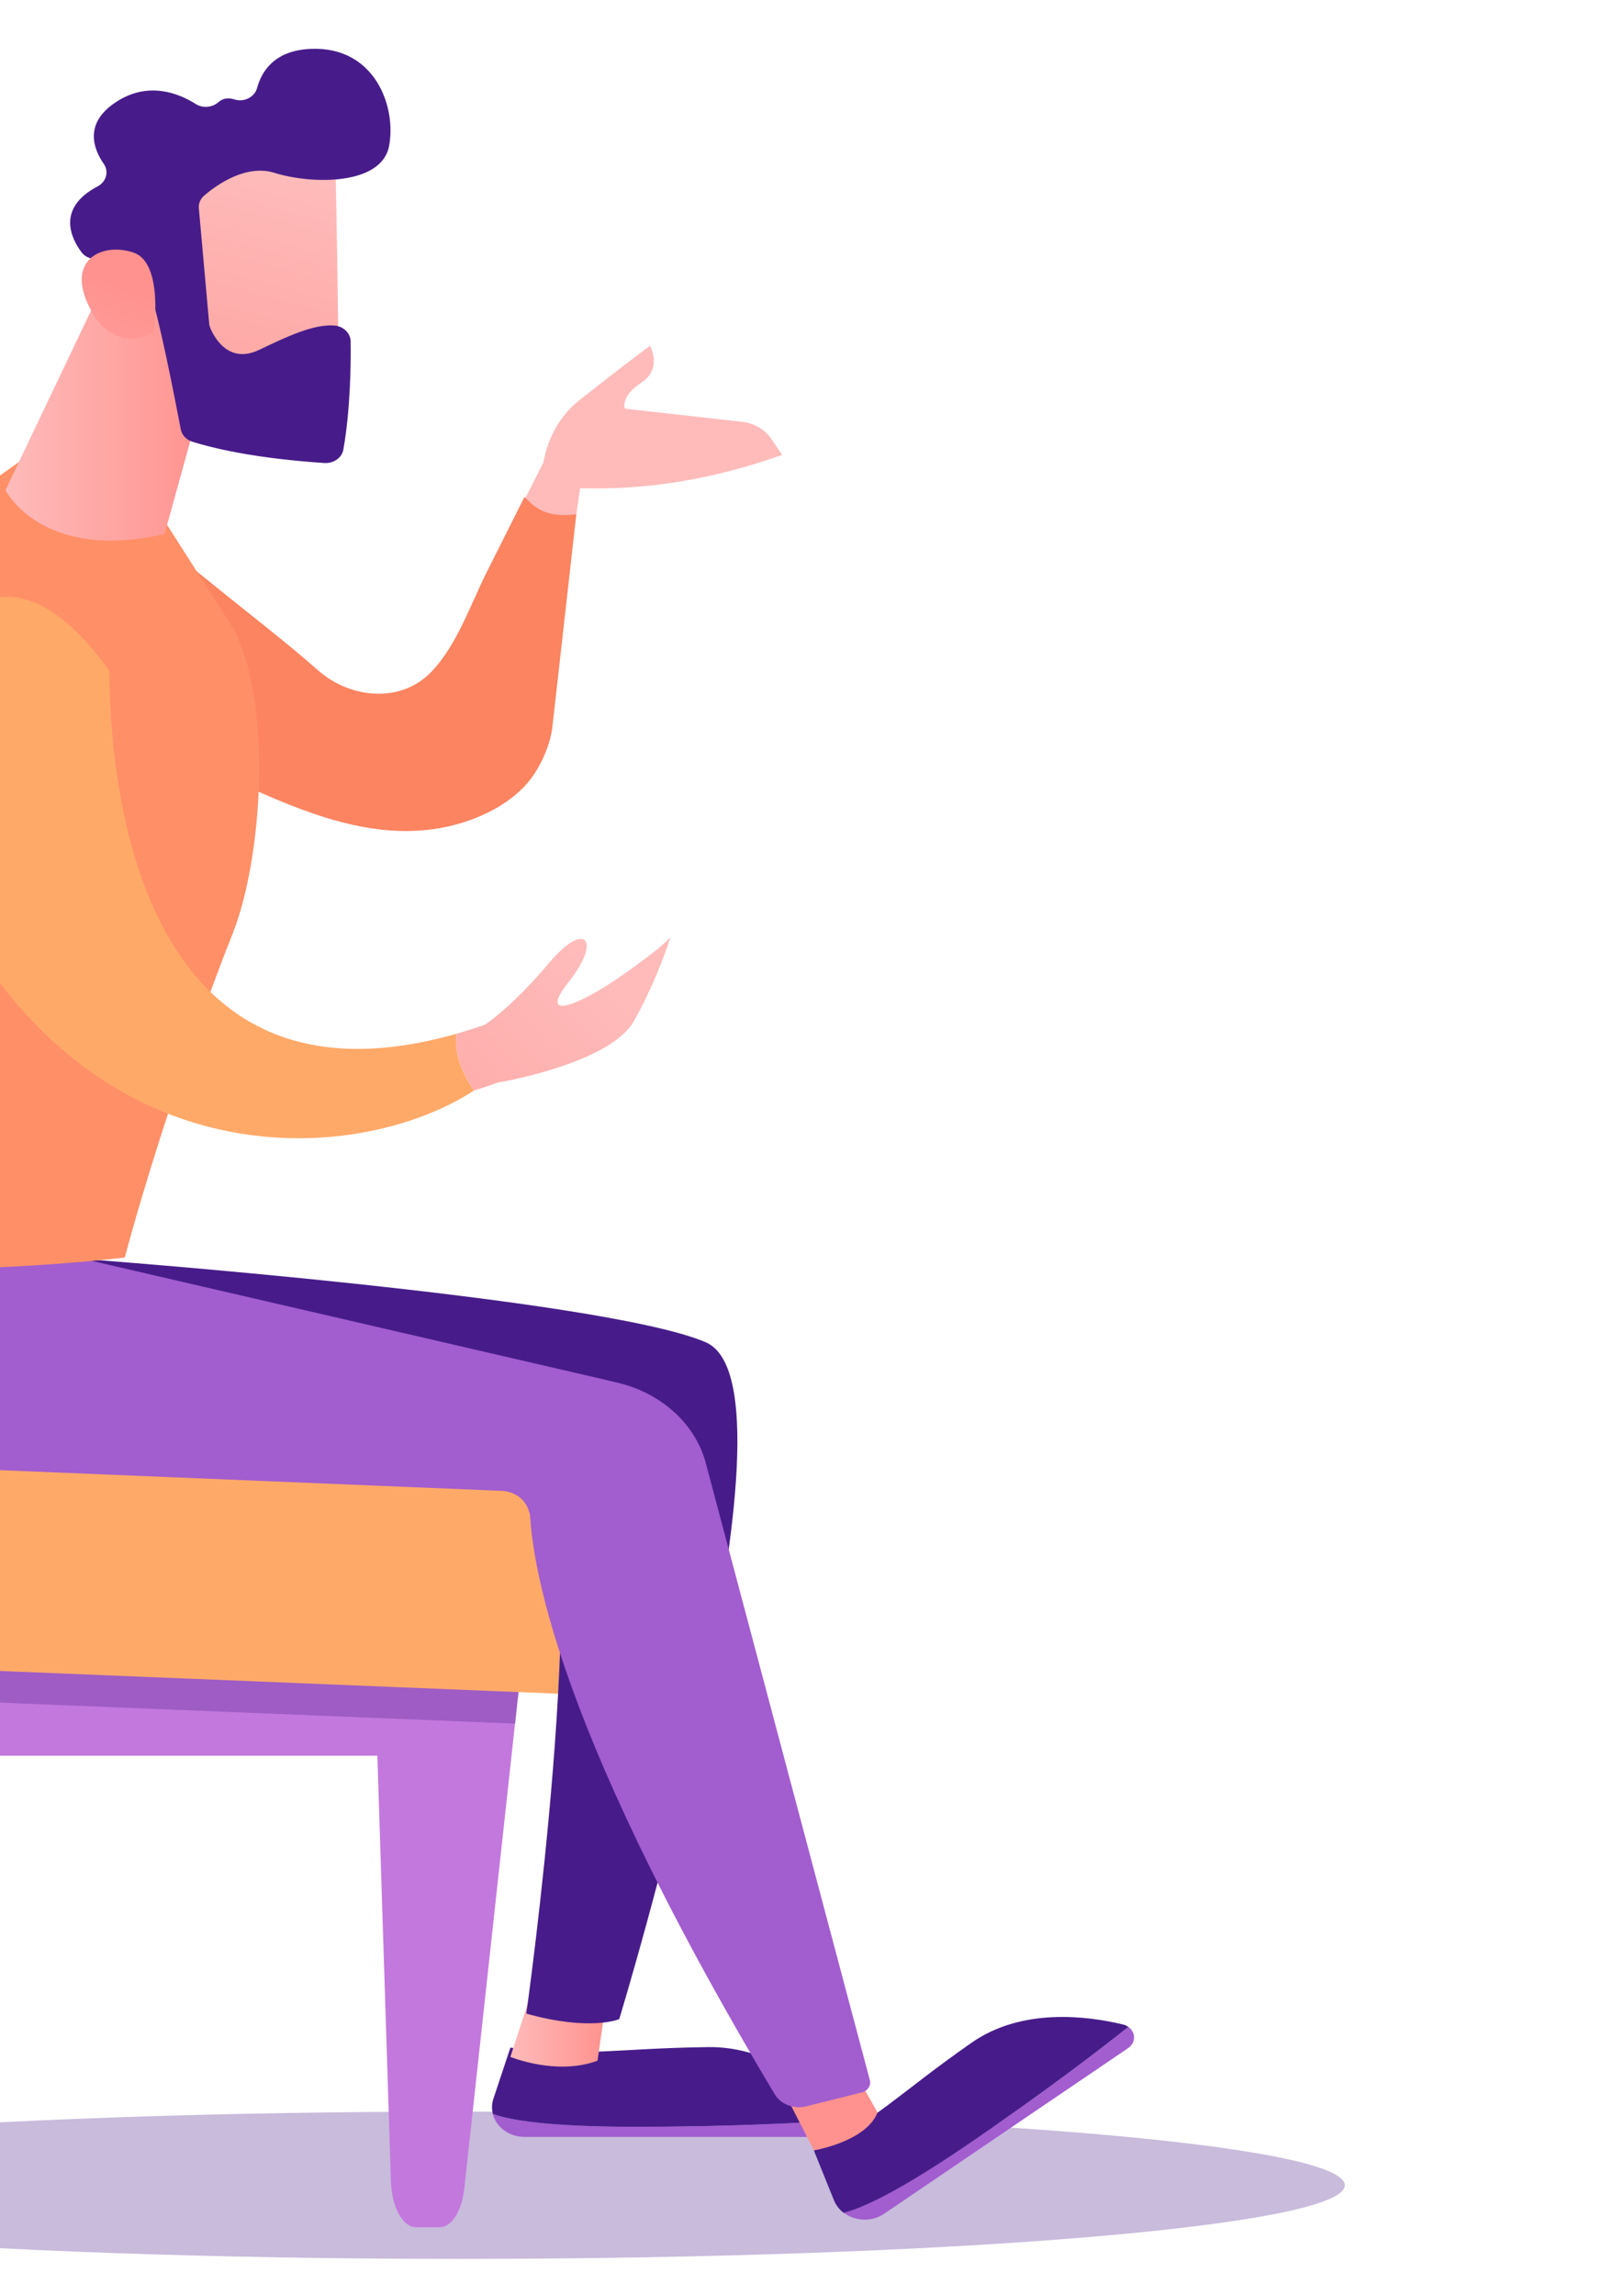 <svg width="395" height="558" viewBox="0 0 395 558" fill="none" xmlns="http://www.w3.org/2000/svg">
<path opacity="0.3" d="M111.762 549.278C230.683 549.278 327.088 541.262 327.088 531.374C327.088 521.486 230.683 513.47 111.762 513.47C-7.159 513.47 -103.563 521.486 -103.563 531.374C-103.563 541.262 -7.159 549.278 111.762 549.278Z" fill="#471C8A"/>
<path d="M123.352 401.155V394.713H-45.305L-45.233 392.14H-81.484L-67.194 523.102C-66.597 528.652 -64.087 532.565 -61.196 532.565H-55.461C-52.211 532.565 -49.535 527.674 -49.344 521.359L-46.333 426.927H91.785L95.083 530.375C95.274 536.711 97.974 541.58 101.2 541.58H106.935C109.827 541.58 112.336 537.668 112.933 532.139L127.223 401.177H123.352V401.155Z" fill="#C378DD"/>
<path opacity="0.3" d="M123.352 394.713H-45.305L-45.233 392.14H-81.484L-79.524 410.044C-77.828 410.597 -76.083 410.916 -74.315 410.979L125.311 419.123L127.271 401.177H123.376V394.713H123.352Z" fill="#471C8A"/>
<path d="M157.427 344.382C154.966 340.065 151.382 337.662 147.917 337.684L-45.568 339.555C-51.016 339.619 -56.106 334.324 -58.687 325.84L-124.018 110.78C-128.272 96.788 -137.615 90.218 -146.146 95.257L-147.89 96.278C-152.789 99.17 -156.779 105.527 -158.882 113.841C-161.009 122.156 -161.057 131.66 -159.05 140.038L-104.376 367.261C-99.238 388.652 -87.481 402.75 -74.339 403.282L140.509 412.042C145.838 412.255 151.525 408.683 155.324 402.091C159.124 395.521 161.824 386.505 161.824 377.085V360.691C161.824 354.567 159.889 348.698 157.427 344.382Z" fill="#FFA969"/>
<path d="M190.236 110.609L187.56 106.676C186.811 105.561 185.787 104.613 184.566 103.902C183.345 103.191 181.958 102.736 180.511 102.572L152.003 99.382C152.003 99.382 150.736 96.49 155.97 93.067C161.203 89.644 158.12 84.051 158.12 84.051C158.12 84.051 151.119 89.24 140.987 97.256C135.18 101.828 132.982 107.994 132.169 112.438L127.605 121.475C130.162 124.197 134.081 126.345 140.079 125.643L141.106 118.711C158.24 119.242 174.537 116.202 190.236 110.609Z" fill="url(#paint0_linear_658_679)"/>
<path d="M127.581 120.816C124.523 126.897 121.464 133 118.405 139.081C114.463 146.906 111.165 156.9 104.832 163.45C97.353 171.147 85.118 169.807 77.448 163.067C69.06 155.688 60.075 148.884 51.401 141.782C49.107 139.911 46.766 138.103 44.448 136.232L43.802 184.033C64.974 192.751 88.273 207.508 112.527 200.023C119.194 197.96 125.885 194.112 129.684 188.604C131.954 185.309 133.89 180.737 134.344 176.846L140.174 125.069C133.245 125.855 130.521 123.942 127.581 120.816Z" fill="#FC8460"/>
<path d="M154.249 517.149C133.292 517.149 124.021 515.533 119.863 514.044C120.675 517.149 123.734 519.615 127.605 519.615H201.754C204.263 519.615 205.816 517.446 205.219 515.49C196.784 516.107 178.838 517.149 154.249 517.149Z" fill="#A25DCF"/>
<path d="M205.243 515.49C205.123 515.086 204.956 514.703 204.645 514.342C199.006 507.814 187.656 497.565 172.219 497.777C149.613 498.075 141.728 500.287 124.14 497.905L120.006 510.344C119.576 511.62 119.576 512.875 119.887 514.044C124.045 515.533 133.316 517.149 154.273 517.149C178.838 517.149 196.784 516.107 205.243 515.49Z" fill="#471C8A"/>
<path d="M129.23 484.509L124.14 500.159C124.14 500.159 135.419 504.794 145.336 501.073L147.272 487.507L129.23 484.509Z" fill="url(#paint1_linear_658_679)"/>
<path d="M20.384 306.15C20.384 306.15 145.886 315.421 171.621 326.371C197.357 337.343 150.617 490.973 150.617 490.973C150.617 490.973 143.615 494.014 128.011 489.633C128.011 489.633 143.998 376.256 132.098 351.654L-3.774 331.56L20.384 306.15Z" fill="#471C8A"/>
<path d="M-55.222 305.214C-55.222 305.214 -59.308 314.124 -59.141 325.946C-58.902 342.298 -44.373 355.588 -26.308 356.396L122.038 362.52C125.168 362.647 127.82 364.603 128.609 367.368C132.098 379.573 167.105 349.038 167.105 349.038C162.565 342.255 155.277 337.365 146.794 335.408L20.384 306.15L-55.222 305.214ZM234.754 521.869C217.979 533.245 209.496 536.988 205.195 538.051C207.895 540.092 211.982 540.39 215.064 538.285L274.374 498.033C276.381 496.672 276.214 494.099 274.445 492.866C268.089 497.948 254.421 508.516 234.754 521.869Z" fill="#A25DCF"/>
<path d="M274.445 492.866C274.083 492.596 273.659 492.4 273.203 492.291C264.385 490.165 248.542 488.166 236.308 496.714C218.41 509.217 213.583 515.277 197.955 522.911L202.853 535.053C203.355 536.286 204.191 537.307 205.195 538.072C209.496 537.009 217.979 533.266 234.754 521.89C254.421 508.516 268.089 497.948 274.445 492.866Z" fill="#471C8A"/>
<path d="M186.293 500.946C187.417 501.945 197.955 522.89 197.955 522.89C197.955 522.89 210.619 520.806 213.439 513.683L202.805 494.737L186.293 500.946Z" fill="url(#paint2_linear_658_679)"/>
<path d="M-15.937 311.891L124.116 356.608C127.08 357.544 128.991 360.117 128.848 362.966C128.274 375.554 132.6 415.87 188.42 509.217C189.127 510.421 190.277 511.371 191.678 511.909C193.079 512.447 194.646 512.541 196.115 512.173L209.64 508.792C211.05 508.43 211.91 507.133 211.575 505.836L171.598 355.503C171.526 355.226 171.43 354.95 171.359 354.695C168.228 344.828 158.981 337.535 147.821 335.749C110.783 329.752 -30.753 307.085 -15.937 311.891Z" fill="#A25DCF"/>
<path d="M-55.604 304.81C-55.604 304.81 -57.086 238.297 -42.366 175.697C-36.942 152.584 -22.819 131.894 -2.293 117.265L4.565 112.374L38.952 125.005L56.611 152.626C66.336 170.233 63.947 208.443 56.611 226.964C44.352 257.924 34.531 290.032 30.349 305.788C30.349 305.788 -26.595 312.593 -55.604 304.81Z" fill="#FF8F67"/>
<path d="M28.198 62.809L1.339 119.179C1.339 119.179 9.942 136.679 40.027 129.874L50.78 91.004L28.198 62.809Z" fill="url(#paint3_linear_658_679)"/>
<path d="M81.415 37.101C81.749 37.888 82.442 93.428 82.442 93.428L47.387 93.109L38.067 40.567C38.067 40.567 76.014 23.918 81.415 37.101Z" fill="url(#paint4_linear_658_679)"/>
<path d="M48.367 50.667L50.876 78.671C50.9 79.033 50.995 79.373 51.139 79.713C51.975 81.776 55.487 88.708 63.086 85.05C69.992 81.733 76.349 78.778 81.319 79.16C83.541 79.331 85.262 81.01 85.286 83.031C85.357 88.07 85.262 99.446 83.517 109.312C83.159 111.311 81.152 112.715 78.929 112.587C72.191 112.162 57.997 110.886 46.861 107.441C46.116 107.213 45.454 106.81 44.945 106.275C44.436 105.74 44.099 105.092 43.97 104.4C42.656 97.469 38.545 76.396 36.395 70.676C34.388 65.318 26.143 63.489 22.607 62.936C21.46 62.766 20.432 62.171 19.787 61.278C17.469 58.173 13.526 50.71 23.73 45.33C25.857 44.203 26.55 41.737 25.235 39.844C22.631 36.08 20.456 29.956 28.127 24.875C35.917 19.686 43.348 22.599 47.626 25.3C49.346 26.384 51.664 26.15 53.17 24.811C54.03 24.045 55.273 23.62 57.017 24.173C59.383 24.938 61.939 23.599 62.537 21.387C63.684 17.156 66.91 12.223 75.656 11.882C91.188 11.266 96.469 25.959 94.629 35.528C92.789 45.096 75.895 44.884 66.766 42.034C59.837 39.865 52.716 44.947 49.705 47.52C48.749 48.328 48.247 49.498 48.367 50.667Z" fill="#471C8A"/>
<path d="M37.398 80.862C37.398 80.862 39.836 64.063 32.595 61.469C25.355 58.896 16.466 62.703 21.221 73.59C27.147 87.156 37.398 80.862 37.398 80.862Z" fill="url(#paint5_linear_658_679)"/>
<path d="M110.95 251.396C22.392 276.551 27.099 163.811 26.526 163.003C-8.577 114.479 -28.291 179.142 -24.898 188.264C6.238 290.223 84.736 285.184 115.323 265.153C111.523 259.795 110.663 255.074 110.95 251.396Z" fill="#FFA969"/>
<path d="M163.091 227.857C163.091 227.857 161.657 229.941 151.286 237.192C140.915 244.464 130.473 248.653 138.406 238.659C146.34 228.665 142.468 223.519 133.436 234.279C124.379 245.038 117.927 249.184 117.927 249.184C115.538 250.014 113.22 250.737 110.974 251.375C110.687 255.053 111.547 259.774 115.347 265.132C118.931 264.069 120.962 263.261 120.962 263.261C120.962 263.261 148.395 258.753 154.249 248.185C160.128 237.638 163.091 227.857 163.091 227.857Z" fill="url(#paint6_linear_658_679)"/>
<defs>
<linearGradient id="paint0_linear_658_679" x1="159.47" y1="119.407" x2="170.02" y2="178.458" gradientUnits="userSpaceOnUse">
<stop stop-color="#FEBBBA"/>
<stop offset="1" stop-color="#FF928E"/>
</linearGradient>
<linearGradient id="paint1_linear_658_679" x1="124.138" y1="493.52" x2="147.272" y2="493.52" gradientUnits="userSpaceOnUse">
<stop stop-color="#FEBBBA"/>
<stop offset="1" stop-color="#FF928E"/>
</linearGradient>
<linearGradient id="paint2_linear_658_679" x1="3458.71" y1="2162.25" x2="3439.79" y2="2150.13" gradientUnits="userSpaceOnUse">
<stop stop-color="#FEBBBA"/>
<stop offset="1" stop-color="#FF928E"/>
</linearGradient>
<linearGradient id="paint3_linear_658_679" x1="1.335" y1="97.122" x2="50.758" y2="97.122" gradientUnits="userSpaceOnUse">
<stop stop-color="#FEBBBA"/>
<stop offset="1" stop-color="#FF928E"/>
</linearGradient>
<linearGradient id="paint4_linear_658_679" x1="68.94" y1="41.774" x2="41.535" y2="144.575" gradientUnits="userSpaceOnUse">
<stop stop-color="#FEBBBA"/>
<stop offset="1" stop-color="#FF928E"/>
</linearGradient>
<linearGradient id="paint5_linear_658_679" x1="-2.624" y1="136.762" x2="24.622" y2="67.526" gradientUnits="userSpaceOnUse">
<stop stop-color="#FEBBBA"/>
<stop offset="1" stop-color="#FF928E"/>
</linearGradient>
<linearGradient id="paint6_linear_658_679" x1="147.291" y1="238.753" x2="52.314" y2="331.909" gradientUnits="userSpaceOnUse">
<stop stop-color="#FEBBBA"/>
<stop offset="1" stop-color="#FF928E"/>
</linearGradient>
</defs>
</svg>
